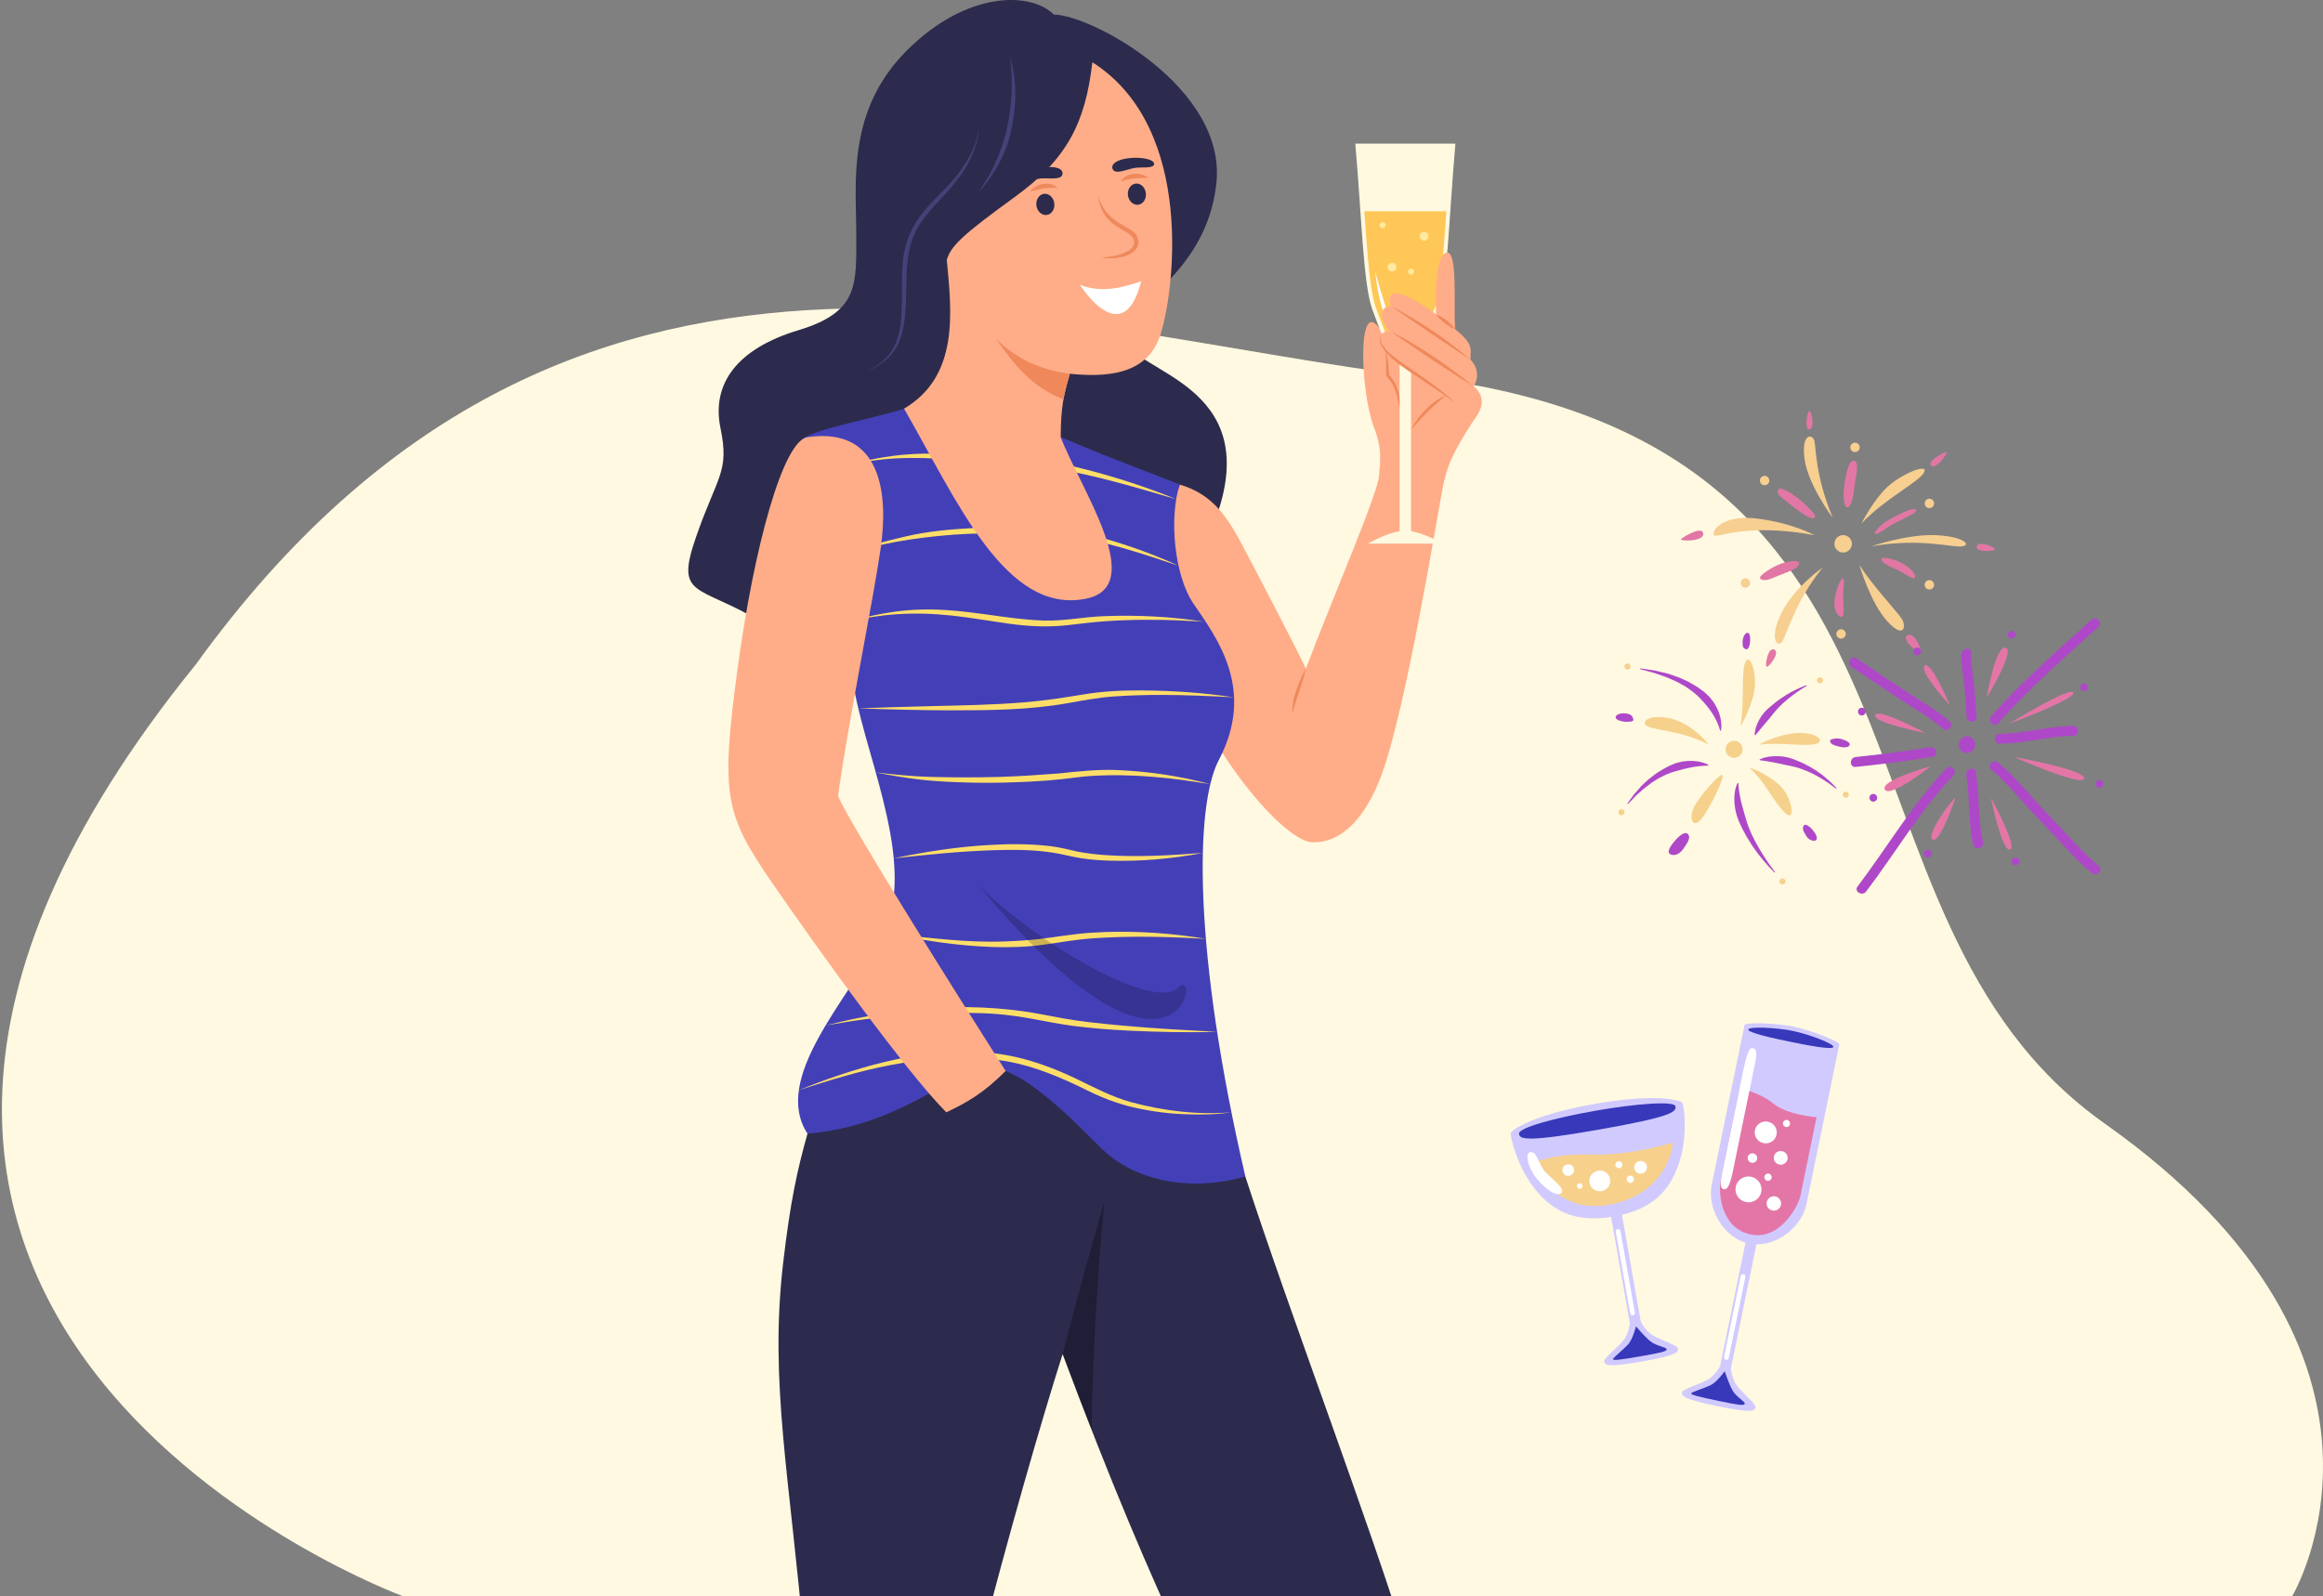 <svg width="486" height="334" viewBox="0 0 486 334" fill="none" xmlns="http://www.w3.org/2000/svg">
<rect x="0" y="0" width="486" height="334" fill="#808080" stroke="none"/>
<path d="M84.258 334H479.559C479.559 334 509.49 284.005 440.319 235.104C378.259 191.228 413.176 92.737 296.701 78.802C218.735 69.472 119 31 41 139C-71 277 84.258 334 84.258 334Z" fill="#FFF9E1"/>
<g clip-path="url(#clip0_4797_17)">
<path d="M168.93 237.236C166.855 244.659 165.343 251.278 163.823 264.475C160.949 289.408 165.226 308.777 168.353 345H204.872C210.787 322.013 217.859 297.281 222.319 283.354C232.34 310.185 240.422 329.03 247.874 345H294.606C286.608 318.877 269.812 274.745 260.533 246.186C226.692 202.142 195.52 216.209 168.921 237.236H168.93Z" fill="#2C2B4D"/>
<path opacity="0.3" d="M228.374 299.193C226.434 294.233 224.421 288.966 222.324 283.349C226.439 267.558 227.369 264.308 231.078 251.308C229.466 267.454 228.579 285.698 228.374 299.193Z" fill="black"/>
<path d="M220.476 3.049C228.138 3.049 256.711 18.284 254.474 38.423C252.238 58.562 234.153 63.995 235.538 71.024C236.918 78.058 264.272 80.114 254.583 107.851C219.362 119.29 178.182 127.601 159.35 130.155C145.944 122.163 141.156 125.234 145.625 112.352C150.093 99.47 152.649 98.831 150.731 89.562C148.818 80.293 154.243 72.945 167.012 69.108C179.78 65.272 179.143 59.516 179.143 48.969C179.143 38.423 177.068 23.24 189.675 10.612C202.286 -2.012 215.688 -1.75 220.476 3.049Z" fill="#2C2B4D"/>
<path d="M211.276 11.784C212.028 16.823 211.717 21.976 210.656 26.941C210.097 29.57 209.149 32.059 208.052 34.504C207.126 36.573 205.86 38.419 204.676 40.339C207.961 36.63 210.477 32.273 211.534 27.387C212.639 22.282 212.831 16.828 211.272 11.784H211.276Z" fill="#444378"/>
<path d="M204.68 26.915C204.514 30.025 202.78 33.109 201.037 35.593C198.796 38.786 195.738 41.245 193.261 44.241C190.71 47.329 189.247 50.798 188.88 54.792C188.517 58.75 188.88 62.735 188.535 66.694C188.325 69.117 187.832 71.58 186.429 73.618C185.171 75.447 183.38 76.645 181.484 77.739C184.568 76.273 187.133 74.309 188.316 70.989C189.644 67.263 189.526 63.16 189.605 59.262C189.684 55.295 189.924 51.314 191.912 47.78C193.86 44.32 196.896 41.77 199.39 38.738C200.984 36.8 202.444 34.696 203.4 32.365C204.095 30.672 204.754 28.774 204.684 26.915H204.68Z" fill="#444378"/>
<path d="M246.817 101.39C252.989 103.271 256.178 106.998 259.799 113.87C263.416 120.742 270.013 133.313 273.206 139.919C278.74 125.217 288.394 103.053 288.53 99.431C288.617 97.086 289.382 94.422 287.481 89.523C284.555 81.986 283.939 62.066 288.617 68.741C297.799 77.936 306.833 82.437 308.323 87.927C303.64 95.17 302.788 97.655 301.941 101.526C301.089 105.397 294.265 148.518 288.866 162.608C283.454 176.728 275.953 176.251 274.595 176.251C270.445 176.251 260.948 166.588 253.845 154.437C247.463 134.617 240.754 117.313 246.826 101.386L246.817 101.39Z" fill="#FFAD88"/>
<path d="M273.201 139.923C272.42 141.275 271.799 142.718 271.279 144.192C270.72 145.784 270.214 147.6 270.436 149.301C271.113 146.113 272.559 143.125 273.201 139.927V139.923Z" fill="#EF895C"/>
<path d="M292.824 75.972C290.002 72.709 288.836 69.472 287.128 64.822C285.197 59.564 284.922 45.785 283.541 30.051H304.492C303.111 45.785 302.836 59.564 300.905 64.822C299.202 69.472 298.031 72.709 295.209 75.972V111.154C298.262 111.657 301.836 113.765 301.836 113.765H286.193C286.193 113.765 289.77 111.652 292.82 111.154V75.972H292.824Z" fill="#FFF9E0"/>
<path d="M302.6 44.21C301.949 53.633 301.412 61.056 300.136 64.533L300.088 64.66C298.468 69.078 297.38 72.044 294.925 75.027H293.117C290.662 72.044 289.574 69.078 287.953 64.66L287.905 64.533C286.63 61.056 286.092 53.633 285.441 44.21H302.6Z" fill="#FFC757"/>
<path d="M292.732 63.676C292.732 64.03 293.02 64.319 293.374 64.319C293.728 64.319 294.016 64.03 294.016 63.676C294.016 63.321 293.728 63.033 293.374 63.033C293.02 63.033 292.732 63.321 292.732 63.676Z" fill="#FFEA9E"/>
<path d="M288.613 47.111C288.613 47.465 288.901 47.754 289.255 47.754C289.609 47.754 289.897 47.465 289.897 47.111C289.897 46.756 289.609 46.468 289.255 46.468C288.901 46.468 288.613 46.756 288.613 47.111Z" fill="#FFEA9E"/>
<path d="M294.584 66.62C294.584 66.974 294.873 67.263 295.226 67.263C295.58 67.263 295.869 66.974 295.869 66.62C295.869 66.265 295.58 65.972 295.226 65.972C294.873 65.972 294.584 66.261 294.584 66.62Z" fill="#FFEA9E"/>
<path d="M294.584 56.826C294.584 57.18 294.873 57.469 295.226 57.469C295.58 57.469 295.869 57.18 295.869 56.826C295.869 56.471 295.58 56.183 295.226 56.183C294.873 56.183 294.584 56.471 294.584 56.826Z" fill="#FFEA9E"/>
<path d="M290.308 55.898C290.308 56.41 290.723 56.826 291.234 56.826C291.745 56.826 292.16 56.41 292.16 55.898C292.16 55.387 291.745 54.975 291.234 54.975C290.723 54.975 290.308 55.391 290.308 55.898Z" fill="#FFEA9E"/>
<path d="M297.017 49.446C297.017 49.958 297.432 50.374 297.943 50.374C298.455 50.374 298.869 49.958 298.869 49.446C298.869 48.935 298.455 48.519 297.943 48.519C297.432 48.519 297.017 48.935 297.017 49.446Z" fill="#FFEA9E"/>
<path d="M287.691 56.826C289.53 63.4 290.552 66.309 292.156 70.67C289.989 66.895 288.613 64.699 287.691 56.826Z" fill="white"/>
<path d="M290.802 69.266C288.499 66.961 288.473 64.061 291.024 64.061C289.561 58.825 295.563 62.237 300.464 65.793C300.128 60.57 300.6 52.863 302.788 52.863C304.977 52.863 304.112 63.755 304.409 68.859C305.156 69.485 305.732 69.992 306.029 70.294C308.104 72.372 307.672 73.33 307.624 75.25C309.245 76.877 309.432 79.038 308.314 80.845C310.411 82.656 310.708 84.948 308.314 87.931C303.845 82.708 294.584 77.673 291.23 74.651C287.757 71.519 288.312 69.27 290.802 69.27V69.266Z" fill="#FFAD88"/>
<path d="M302.6 82.765C301.036 83.259 299.599 84.397 298.437 85.525C297.136 86.789 296.048 88.228 295.227 89.847C296.445 88.648 297.511 87.305 298.743 86.115C299.957 84.926 301.22 83.767 302.6 82.765Z" fill="#EF895C"/>
<path d="M289.897 73.26C289.932 74.362 289.976 75.469 289.985 76.575C289.989 77.087 289.985 77.599 289.985 78.111C289.989 78.666 290.02 78.684 290.386 79.099C291.942 80.871 292.44 83.15 292.732 85.42C293.064 82.778 292.357 80.267 290.522 78.329C290.544 78.404 290.579 78.478 290.614 78.548C290.557 76.785 290.4 74.961 289.897 73.26C290.024 73.688 289.923 74.152 289.897 73.26Z" fill="#EF895C"/>
<path d="M307.624 75.246C302.548 70.902 296.969 67.109 291.024 64.056C293.741 65.99 296.541 67.805 299.28 69.712C302.054 71.567 304.806 73.461 307.624 75.241V75.246Z" fill="#EF895C"/>
<path d="M308.314 80.84C302.893 76.44 297.039 72.411 290.797 69.266C296.55 73.238 302.334 77.223 308.314 80.84Z" fill="#EF895C"/>
<path d="M289.093 69.891C287.783 71.151 289.609 73.373 290.483 74.288C291.915 75.784 293.667 76.912 295.358 78.089C298.402 80.162 301.491 82.166 304.496 84.291C301.897 81.89 299.023 79.856 296.122 77.84C294.501 76.715 292.811 75.67 291.295 74.401C290.29 73.557 287.914 71.388 289.093 69.891Z" fill="#EF895C"/>
<path d="M304.409 68.859C303.509 67.534 301.958 66.357 300.464 65.793C301.342 67.109 302.928 68.317 304.409 68.859Z" fill="#EF895C"/>
<path d="M221.918 91.483C235.643 97.235 238.12 97.917 246.817 101.39C244.58 108.105 245.62 120.348 249.691 126.323C254.479 133.357 262.814 144.179 254.994 159.038C249.901 168.714 249.691 199.522 260.546 246.186C248.097 249.703 236.765 246.667 230.222 240.115C223.678 233.562 212.028 221.577 205.003 223.493C197.979 225.409 187.447 235.64 168.934 237.236C161.434 225.64 177.234 209.429 184.577 195.686C191.92 181.942 181.703 159.887 178.833 144.866C178.833 130.483 176.461 108.901 167.842 91.96C169.948 89.851 183.271 87.476 189.155 85.521C196.389 87.493 212.989 89.729 221.926 91.487L221.918 91.483Z" fill="#4340B7"/>
<path d="M178.824 96.986C181.698 96.487 184.555 96.063 187.473 95.918C191.427 95.721 195.371 95.866 199.316 96.189C203.413 96.526 207.493 97.073 211.595 97.349C214.548 97.55 217.44 97.519 220.375 97.996C229.086 99.413 237.613 101.99 246.074 104.465C239.937 101.955 233.541 99.877 227.124 98.228C223.459 97.283 219.716 96.439 215.924 96.255C212.796 96.102 209.686 95.949 206.563 95.665C201.544 95.183 196.468 94.755 191.418 94.995C187.124 95.201 182.969 95.874 178.82 96.994L178.824 96.986Z" fill="#FFDE68"/>
<path d="M246.572 118.393C240.67 115.677 234.419 113.507 228.129 111.915C226.229 111.434 224.294 111.027 222.35 110.751C220.323 110.463 218.296 110.432 216.256 110.401C212.124 110.349 207.978 110.27 203.85 110.484C199.045 110.734 194.179 111.158 189.483 112.256C187.285 112.768 185.097 113.28 182.952 113.975C181.576 114.421 180.204 114.876 178.828 115.331C181.698 114.64 184.542 113.914 187.443 113.389C191.392 112.676 195.336 112.195 199.342 111.897C203.387 111.595 207.454 111.574 211.512 111.613C215.509 111.652 219.515 111.521 223.477 112.116C231.357 113.297 239.041 115.865 246.576 118.389L246.572 118.393Z" fill="#FFDE68"/>
<path d="M252.286 130.16C245.144 129.009 237.883 128.651 230.658 128.952C226.578 129.123 222.511 129.985 218.427 129.858C214.321 129.727 210.293 129.132 206.231 128.563C201.142 127.855 196.005 127.299 190.863 127.636C186.748 127.903 182.808 128.677 178.824 129.718C181.72 129.202 184.599 128.729 187.539 128.537C191.378 128.283 195.214 128.397 199.04 128.804C203.116 129.232 207.148 129.967 211.206 130.527C215.273 131.087 219.292 131.28 223.376 130.82C226.072 130.518 228.745 130.16 231.449 129.985C234.114 129.81 236.778 129.709 239.447 129.7C242.003 129.687 244.567 129.727 247.122 129.849C247.533 129.867 252.286 130.072 252.286 130.16Z" fill="#FFDE68"/>
<path d="M258.174 145.933C251.779 144.949 245.235 144.52 238.775 144.477C234.699 144.45 230.619 144.656 226.596 145.33C222.52 146.012 218.458 146.624 214.338 146.965C207.79 147.512 201.203 147.609 194.637 147.77C189.609 147.897 184.586 148.042 179.558 148.23C186.036 148.461 192.514 148.636 198.992 148.645C207.139 148.654 215.382 148.566 223.429 147.136C226.626 146.567 229.824 145.959 233.07 145.736C236.416 145.509 239.766 145.408 243.121 145.417C248.145 145.426 253.159 145.649 258.179 145.929L258.174 145.933Z" fill="#FFDE68"/>
<path d="M253.208 164.108C246.935 162.385 240.317 161.436 233.825 161.147C229.68 160.963 225.604 161.422 221.489 161.855C217.326 162.166 213.168 162.463 208.992 162.582C204.182 162.717 199.39 162.7 194.58 162.573C190.776 162.472 186.997 162.065 183.219 161.65C186.128 162.214 189.024 162.708 191.968 163.071C195.843 163.548 199.766 163.693 203.662 163.78C207.733 163.872 211.809 163.749 215.88 163.54C217.964 163.43 220.056 163.281 222.127 163.05C224.171 162.818 226.233 162.503 228.286 162.376C236.599 161.851 245.008 162.713 253.208 164.108Z" fill="#FFDE68"/>
<path d="M251.648 178.482C244.921 178.989 238.137 179.405 231.397 178.95C229.387 178.814 227.395 178.582 225.412 178.202C223.499 177.764 221.585 177.275 219.633 177.051C215.566 176.583 211.473 176.566 207.388 176.802C200.521 177.152 193.689 178.219 186.967 179.619C193.934 178.845 200.901 178.132 207.913 177.909C212.001 177.778 216.195 177.791 220.249 178.421C222.228 178.727 224.154 179.26 226.128 179.58C228.099 179.899 230.09 180.035 232.082 180.1C238.574 180.302 245.27 179.715 251.648 178.482Z" fill="#FFDE68"/>
<path d="M252.286 196.464C245.489 195.323 238.434 194.815 231.545 195.025C229.475 195.121 227.413 195.191 225.355 195.45C223.398 195.694 221.441 195.944 219.493 196.233C216.431 196.692 213.355 196.884 210.263 197.007C202.465 197.317 194.707 196.25 186.967 195.502C193.772 196.911 200.635 197.921 207.589 198.166C211.215 198.284 214.937 198.179 218.532 197.663C221.909 197.177 225.285 196.578 228.688 196.346C236.556 195.804 244.419 196.005 252.286 196.464Z" fill="#FFDE68"/>
<path d="M254.632 215.912C247.878 215.558 241.107 215.217 234.372 214.574C230.34 214.189 226.312 213.808 222.324 213.086C219.55 212.583 216.78 211.993 213.989 211.608C206.379 210.562 198.713 210.484 191.077 211.302C187.473 211.691 183.918 212.238 180.349 212.876C177.789 213.336 175.251 214.001 172.713 214.578C175.491 214.149 178.265 213.616 181.052 213.283C184.887 212.824 188.705 212.404 192.558 212.12C196.555 211.827 200.552 211.914 204.553 211.993C208.236 212.063 212.049 212.47 215.671 213.143C218.567 213.681 221.472 214.272 224.39 214.661C228.308 215.182 232.279 215.483 236.228 215.672C242.352 215.956 248.499 216.105 254.627 215.912H254.632Z" fill="#FFDE68"/>
<path d="M257.633 232.762C250.665 233.339 243.423 232.477 236.695 230.653C232.751 229.582 229.191 227.705 225.539 225.929C221.904 224.162 218.178 222.675 214.273 221.625C201.504 218.191 187.923 220.881 175.644 224.954C172.713 225.929 169.838 227.049 166.96 228.164C173.298 226.152 179.645 224.131 186.193 222.898C190.142 222.154 194.087 221.59 198.097 221.354C201.718 221.139 205.335 221.389 208.926 221.835C214.535 222.526 219.939 224.621 225.023 226.992C226.836 227.836 228.605 228.777 230.449 229.547C232.24 230.299 234.083 230.924 235.953 231.436C239.801 232.416 243.733 232.998 247.699 233.155C250.988 233.287 254.361 233.26 257.624 232.762H257.633Z" fill="#FFDE68"/>
<path opacity="0.2" d="M204.68 185.205C216.492 197.033 241.365 211.805 246.498 206.669C251.626 201.534 246.817 235.71 204.68 185.205Z" fill="black"/>
<path d="M168.93 91.483C163.872 92.204 157.756 114.176 154.248 140.387C150.736 166.597 151.693 170.433 161.591 184.816C171.49 199.198 189.841 224.608 197.979 232.762C202.234 230.736 205.667 228.847 210.39 224.114C200.425 208.467 178.505 173.613 175.316 166.588C177.553 150.614 182.66 125.785 184.254 114.705C185.848 103.626 184.573 89.243 168.934 91.478L168.93 91.483Z" fill="#FFAD88"/>
<path d="M228.54 13.031C227.05 25.817 223.193 33.31 212.338 41.192C201.487 49.079 198.931 51.419 198.08 54.402C199.141 65.482 200.635 78.697 189.142 85.516C200.325 104.977 210.385 128.629 227.159 125.291C240.208 122.697 226.168 102.563 221.913 91.483C221.913 85.302 222.551 82.533 223.826 78.216C230.956 78.907 239.788 78.697 242.658 70.386C245.533 62.075 250.425 26.915 228.535 13.031H228.54Z" fill="#FFAD88"/>
<path d="M230.344 53.983C232.126 54.087 233.996 54.149 235.691 53.493C236.595 53.143 237.473 52.64 237.932 51.747C238.417 50.798 238.163 49.705 237.517 48.9C236.936 48.178 236.084 47.789 235.289 47.351C234.341 46.8 233.397 46.245 232.568 45.518C231.148 44.276 230.357 42.763 229.663 41.039C229.955 42.636 230.414 44.005 231.384 45.326C232.559 46.931 234.372 47.793 235.997 48.83C236.665 49.258 237.316 49.95 237.272 50.807C237.224 51.725 236.359 52.36 235.603 52.727C233.961 53.523 232.126 53.733 230.344 53.987V53.983Z" fill="#EF895C"/>
<path d="M216.829 43.016C216.986 44.237 217.956 45.116 218.991 44.98C220.026 44.845 220.734 43.747 220.572 42.526C220.411 41.306 219.445 40.427 218.41 40.562C217.379 40.698 216.671 41.796 216.829 43.016Z" fill="#2C2B4D"/>
<path d="M221.24 39.311C219.707 37.745 216.737 38.419 215.544 40.059C216.496 39.898 217.409 39.574 218.37 39.447C219.323 39.316 220.279 39.285 221.24 39.311Z" fill="#EF895C"/>
<path d="M222.263 36.534C222.59 35.291 220.817 34.64 218.148 35.099C215.339 35.576 213.26 36.8 213.644 37.636C214.024 38.467 216.252 37.54 217.65 37.356C219.048 37.172 221.935 37.785 222.263 36.538V36.534Z" fill="#2C2B4D"/>
<path d="M239.727 40.396C239.88 41.617 239.164 42.71 238.128 42.841C237.093 42.968 236.132 42.085 235.979 40.864C235.826 39.644 236.543 38.55 237.578 38.419C238.613 38.292 239.574 39.176 239.727 40.396Z" fill="#2C2B4D"/>
<path d="M234.529 37.925C235.45 37.658 236.385 37.444 237.338 37.33C238.299 37.212 239.264 37.295 240.225 37.212C238.661 35.921 235.621 36.018 234.524 37.92L234.529 37.925Z" fill="#EF895C"/>
<path d="M232.838 35.493C232.205 34.373 233.76 33.297 236.46 33.065C239.295 32.82 241.619 33.48 241.457 34.382C241.295 35.283 238.906 34.946 237.508 35.121C236.11 35.296 233.467 36.612 232.838 35.488V35.493Z" fill="#2C2B4D"/>
<path d="M238.744 58.851C235.092 60.128 230.409 61.41 225.941 59.599C229.025 64.288 235.695 70.998 238.744 58.851Z" fill="white"/>
<path d="M223.831 78.216C223.25 80.175 222.804 81.816 222.49 83.605C215.61 80.818 212.32 76.436 208.297 70.815C212.871 75.394 218.191 77.472 223.831 78.22V78.216Z" fill="#EF895C"/>
</g>
<g clip-path="url(#clip1_4797_17)">
<path d="M387.439 113.801C387.439 114.807 386.619 115.624 385.61 115.624C384.6 115.624 383.78 114.807 383.78 113.801C383.78 112.796 384.6 111.979 385.61 111.979C386.619 111.979 387.439 112.796 387.439 113.801Z" fill="#F7CF91"/>
<path d="M389.434 109.559C389.434 109.559 391.87 104.712 394.819 101.939C397.776 99.166 403.516 96.833 402.554 98.82C401.6 100.808 394.606 104.107 389.426 109.559H389.434Z" fill="#F7CF91"/>
<path d="M381.352 118.742C381.352 118.742 375.438 122.812 372.749 128.185C370.053 133.55 371.795 135.546 372.749 134.422C373.703 133.299 375.446 125.93 381.352 118.742Z" fill="#F7CF91"/>
<path d="M389 118.224C389 118.224 391.35 126.276 394.914 130.086C398.478 133.896 398.825 130.95 397.871 129.481C396.917 128.012 391.697 122.466 389 118.224Z" fill="#F7CF91"/>
<path d="M391.523 114.32C391.523 114.32 398.825 111.806 404.652 111.979C410.479 112.151 412.56 113.974 410.565 114.32C408.563 114.665 401.868 112.497 391.531 114.32H391.523Z" fill="#F7CF91"/>
<path d="M379.609 111.986C379.609 111.986 375.091 109.473 367.703 108.522C360.314 107.572 357.965 111.193 358.572 111.979C359.179 112.764 365.006 109.3 379.609 111.986Z" fill="#F7CF91"/>
<path d="M383.433 108.365C383.433 108.365 378.221 101.421 377.519 95.969C376.826 90.509 379.262 90.768 379.609 92.332C379.956 93.895 379.782 99.551 383.433 108.365Z" fill="#F7CF91"/>
<path d="M392.304 111.68C391.925 111.405 393.431 109.732 395.387 108.648C397.342 107.564 400.213 106.095 400.82 106.652C401.427 107.218 398.036 108.601 396.254 109.551C394.472 110.502 392.777 112.018 392.296 111.672L392.304 111.68Z" fill="#E277A5"/>
<path d="M393.66 116.881C393.936 116.448 396.735 117.006 398.557 118.224C400.386 119.434 400.946 120.565 400.559 120.95C400.165 121.343 398.352 119.866 396.57 119.088C394.788 118.31 393.282 117.485 393.66 116.881Z" fill="#E277A5"/>
<path d="M385.61 121.02C385.176 120.816 383.914 123.589 383.78 126.009C383.646 128.428 385.341 129.732 385.61 128.735C385.878 127.737 385.562 126.441 385.61 124.579C385.657 122.717 385.956 121.178 385.61 121.013V121.02Z" fill="#E277A5"/>
<path d="M376.329 117.745C376.116 117.234 375.004 117.352 373.27 117.745C371.535 118.137 367.837 120.431 368.231 121.013C368.625 121.594 369.698 121.507 371.314 120.777C372.931 120.038 376.834 118.954 376.337 117.745H376.329Z" fill="#E277A5"/>
<path d="M379.609 108.365C380.114 108.004 379.183 107.006 377.401 105.317C375.611 103.628 372.907 101.986 372.284 102.285C371.661 102.591 371.834 103.455 372.828 104.194C373.822 104.932 378.568 109.119 379.609 108.365Z" fill="#E277A5"/>
<path d="M386.477 106.181C385.909 106.26 385.546 104.421 385.775 102.245C386.004 100.069 386.65 96.479 387.699 96.393C388.748 96.307 388.614 98.294 388.267 99.857C387.92 101.421 387.786 106.008 386.485 106.181H386.477Z" fill="#E277A5"/>
<path d="M351.633 112.882C351.562 112.725 356.049 109.858 356.333 111.594C356.616 113.33 351.815 113.275 351.633 112.882Z" fill="#E277A5"/>
<path d="M378.529 86C378.166 85.859 377.401 89.896 378.529 89.857C379.656 89.81 379.183 86.259 378.529 86Z" fill="#E277A5"/>
<path d="M403.95 97.351C403.185 96.464 407.033 94.406 407.254 94.626C407.475 94.845 404.951 98.522 403.95 97.351Z" fill="#E277A5"/>
<path d="M413.554 114.359C413.814 113.023 417.425 114.492 417.378 114.924C417.331 115.357 413.294 115.694 413.554 114.359Z" fill="#E277A5"/>
<path d="M398.912 133.055C397.926 133.951 401.285 136.81 401.75 136.402C402.215 135.993 400.299 131.783 398.912 133.055Z" fill="#E277A5"/>
<path d="M371.306 136.001C369.934 135.051 369.185 139.293 369.587 139.52C369.989 139.748 372.387 136.747 371.306 136.001Z" fill="#E277A5"/>
<path d="M386.161 132.655C386.161 133.197 385.72 133.637 385.176 133.637C384.632 133.637 384.19 133.197 384.19 132.655C384.19 132.113 384.632 131.673 385.176 131.673C385.72 131.673 386.161 132.113 386.161 132.655Z" fill="#F7CF91"/>
<path d="M366.141 121.995C366.141 122.537 365.7 122.976 365.156 122.976C364.612 122.976 364.17 122.537 364.17 121.995C364.17 121.452 364.612 121.013 365.156 121.013C365.7 121.013 366.141 121.452 366.141 121.995Z" fill="#F7CF91"/>
<path d="M404.636 122.379C404.636 122.921 404.194 123.361 403.65 123.361C403.106 123.361 402.665 122.921 402.665 122.379C402.665 121.837 403.106 121.397 403.65 121.397C404.194 121.397 404.636 121.837 404.636 122.379Z" fill="#F7CF91"/>
<path d="M389.079 93.62C389.079 94.162 388.637 94.602 388.093 94.602C387.549 94.602 387.108 94.162 387.108 93.62C387.108 93.078 387.549 92.638 388.093 92.638C388.637 92.638 389.079 93.078 389.079 93.62Z" fill="#F7CF91"/>
<path d="M404.636 105.348C404.636 105.89 404.194 106.33 403.65 106.33C403.106 106.33 402.665 105.89 402.665 105.348C402.665 104.806 403.106 104.366 403.65 104.366C404.194 104.366 404.636 104.806 404.636 105.348Z" fill="#F7CF91"/>
<path d="M370.163 100.564C370.163 101.106 369.721 101.546 369.177 101.546C368.633 101.546 368.192 101.106 368.192 100.564C368.192 100.022 368.633 99.582 369.177 99.582C369.721 99.582 370.163 100.022 370.163 100.564Z" fill="#F7CF91"/>
<path d="M362.79 158.578C363.774 158.578 364.572 157.783 364.572 156.803C364.572 155.822 363.774 155.028 362.79 155.028C361.806 155.028 361.008 155.822 361.008 156.803C361.008 157.783 361.806 158.578 362.79 158.578Z" fill="#F6D18C"/>
<path d="M357.358 155.805C357.823 156.057 354.141 151.39 349.449 150.346C344.757 149.301 342.928 151.296 344.844 152.074C346.752 152.852 352.382 153.087 357.358 155.797V155.805Z" fill="#F6D18C"/>
<path d="M360.401 162.215C360.007 161.524 355.363 166.803 354.314 169.058C353.265 171.312 354.227 173.732 356.135 171.139C358.051 168.539 360.74 162.828 360.393 162.223L360.401 162.215Z" fill="#F6D18C"/>
<path d="M366.142 160.833C365.574 160.361 369.477 161.697 372.284 164.297C375.091 166.897 375.785 172.436 373.356 170.016C370.928 167.597 368.956 163.174 366.142 160.833Z" fill="#F6D18C"/>
<path d="M368.192 155.813C367.592 155.884 372.655 153.291 376.739 153.378C380.823 153.464 382.124 155.562 379.089 155.813C376.045 156.064 371.905 155.357 368.192 155.813Z" fill="#F6D18C"/>
<path d="M364.17 151.767C364.076 152.364 367.001 147.007 367.167 143.37C367.332 139.733 365.913 136.614 365.101 138.696C364.288 140.777 364.935 146.96 364.17 151.775V151.767Z" fill="#F6D18C"/>
<path d="M367.104 153.794C367.104 153.794 367.088 153.535 367.159 153.095C367.222 152.655 367.395 152.042 367.687 151.351C367.995 150.668 368.42 149.89 369.027 149.175C369.319 148.814 369.69 148.492 370.045 148.154C370.423 147.84 370.786 147.51 371.172 147.203C371.566 146.905 371.945 146.591 372.347 146.316C372.749 146.049 373.136 145.766 373.522 145.53C373.916 145.294 374.295 145.074 374.657 144.855C375.028 144.666 375.383 144.493 375.706 144.328C376.353 143.99 376.92 143.778 377.307 143.613C377.701 143.456 377.922 143.362 377.922 143.362L377.993 143.503C377.993 143.503 377.788 143.637 377.441 143.857C377.094 144.093 376.566 144.375 375.998 144.807C375.706 145.012 375.399 145.239 375.067 145.475C374.752 145.726 374.413 145.986 374.066 146.261C373.719 146.536 373.388 146.85 373.041 147.148C372.694 147.455 372.379 147.8 372.04 148.122C371.724 148.46 371.417 148.814 371.125 149.167C370.857 149.536 370.565 149.874 370.305 150.212C370.029 150.542 369.761 150.856 369.501 151.155C369.232 151.445 369.012 151.744 368.775 152.003C367.892 153.072 367.261 153.841 367.261 153.841L367.111 153.794H367.104Z" fill="#AE48C9"/>
<path d="M368.128 158.932C368.128 158.932 368.389 158.79 368.87 158.625C369.351 158.468 370.06 158.311 370.928 158.256C371.787 158.209 372.82 158.225 373.877 158.468C374.941 158.696 375.998 159.175 377.039 159.623C377.551 159.882 378.056 160.126 378.552 160.393C379.026 160.684 379.499 160.966 379.948 161.241C380.374 161.548 380.792 161.846 381.186 162.121C381.572 162.412 381.904 162.726 382.227 162.993C382.881 163.519 383.354 164.038 383.701 164.376C384.04 164.721 384.237 164.918 384.237 164.918L384.127 165.036C384.127 165.036 383.906 164.871 383.512 164.588C383.315 164.446 383.086 164.274 382.818 164.069C382.558 163.857 382.235 163.661 381.888 163.441C381.541 163.229 381.178 162.97 380.768 162.742C380.358 162.514 379.932 162.278 379.483 162.027C379.026 161.815 378.552 161.587 378.064 161.367C377.575 161.163 377.062 160.982 376.565 160.794C376.045 160.652 375.54 160.471 375.028 160.369C374.515 160.267 374.011 160.149 373.522 160.063C373.041 159.953 372.568 159.851 372.126 159.757C371.677 159.662 371.251 159.584 370.857 159.505C369.28 159.222 368.152 159.081 368.152 159.081L368.121 158.924L368.128 158.932Z" fill="#AE48C9"/>
<path d="M363.689 163.881C363.689 163.881 363.705 165.201 364.107 167.039C364.281 167.958 364.596 169.011 364.911 170.142C365.093 170.7 365.219 171.297 365.424 171.886C365.605 172.483 365.818 173.08 366.078 173.669L366.449 174.549C366.591 174.832 366.733 175.122 366.875 175.397C367.151 175.963 367.435 176.521 367.75 177.039C368.057 177.558 368.333 178.076 368.633 178.54C368.933 179.011 369.217 179.451 369.485 179.859C370.005 180.684 370.525 181.313 370.841 181.784C371.172 182.247 371.361 182.514 371.361 182.514L371.243 182.617C371.243 182.617 371.022 182.381 370.628 181.957C370.242 181.533 369.658 180.951 369.035 180.189C368.72 179.804 368.381 179.396 368.026 178.956C367.663 178.524 367.34 178.013 366.977 177.518C366.607 177.023 366.268 176.473 365.929 175.916C365.755 175.641 365.582 175.358 365.408 175.075L364.935 174.195C364.604 173.614 364.32 173.009 364.044 172.404C363.737 171.815 363.539 171.187 363.334 170.59C363.169 169.977 363.019 169.38 362.956 168.799C362.924 168.508 362.893 168.225 362.861 167.95C362.846 167.675 362.853 167.408 362.846 167.149C362.83 166.638 362.901 166.167 362.948 165.758C363.011 165.35 363.09 164.989 363.185 164.706C363.358 164.132 363.539 163.834 363.539 163.834L363.689 163.873V163.881Z" fill="#AE48C9"/>
<path d="M357.373 160.212C357.373 160.212 357.058 160.212 356.522 160.244C356.254 160.275 355.93 160.275 355.568 160.33C355.205 160.354 354.795 160.432 354.361 160.487C354.14 160.519 353.92 160.574 353.683 160.621C353.447 160.652 353.21 160.699 352.966 160.77C352.721 160.833 352.469 160.888 352.217 160.943C351.964 161.021 351.704 161.084 351.436 161.155C350.9 161.265 350.371 161.477 349.804 161.611C349.26 161.823 348.7 162.011 348.164 162.278C347.643 162.569 347.076 162.789 346.595 163.127C346.106 163.457 345.577 163.724 345.144 164.093C344.694 164.439 344.253 164.776 343.843 165.091C343.448 165.436 343.078 165.766 342.739 166.073C342.565 166.23 342.4 166.371 342.25 166.513C342.108 166.662 341.966 166.811 341.84 166.945C341.58 167.212 341.351 167.447 341.17 167.644C340.791 168.029 340.578 168.249 340.578 168.249L340.452 168.154C340.452 168.154 340.634 167.903 340.949 167.463C341.114 167.243 341.304 166.976 341.532 166.67C341.643 166.52 341.769 166.355 341.895 166.183C342.037 166.025 342.187 165.853 342.337 165.68C342.644 165.326 342.983 164.949 343.338 164.541C343.717 164.156 344.142 163.779 344.576 163.378C344.994 162.962 345.514 162.624 345.995 162.231C346.476 161.823 347.044 161.532 347.572 161.171C348.108 160.825 348.7 160.566 349.26 160.252C349.851 160.016 350.419 159.725 351.01 159.584C351.31 159.513 351.594 159.435 351.885 159.372C352.177 159.325 352.461 159.293 352.745 159.27C353.297 159.191 353.841 159.23 354.322 159.238C355.3 159.309 356.096 159.505 356.624 159.694C357.16 159.89 357.436 160.071 357.436 160.071L357.389 160.22L357.373 160.212Z" fill="#AE48C9"/>
<path d="M359.889 152.938C359.889 152.938 359.802 152.584 359.597 152.003C359.479 151.712 359.361 151.367 359.171 150.99C359.014 150.605 358.761 150.196 358.525 149.749C358.249 149.316 357.973 148.845 357.61 148.39C357.287 147.91 356.853 147.478 356.467 146.975C356.246 146.748 356.017 146.52 355.804 146.276C355.592 146.033 355.363 145.789 355.103 145.569C354.85 145.342 354.598 145.114 354.338 144.894C354.085 144.666 353.778 144.485 353.502 144.281L352.65 143.684C352.343 143.519 352.043 143.346 351.744 143.181C351.444 143.016 351.144 142.851 350.845 142.678C350.537 142.545 350.23 142.404 349.922 142.27C349.307 142.019 348.739 141.72 348.156 141.539C347.58 141.335 347.036 141.147 346.532 140.974C346.035 140.777 345.554 140.683 345.128 140.565C344.71 140.455 344.34 140.353 344.04 140.275C343.433 140.11 343.086 140.015 343.086 140.015L343.11 139.858C343.11 139.858 343.464 139.905 344.087 140C344.403 140.047 344.781 140.102 345.215 140.165C345.649 140.235 346.145 140.282 346.674 140.424C347.202 140.55 347.777 140.683 348.385 140.825C349 140.935 349.607 141.209 350.261 141.414C350.585 141.524 350.916 141.642 351.247 141.759C351.57 141.909 351.893 142.05 352.225 142.199C352.556 142.349 352.887 142.498 353.226 142.655L354.188 143.213C354.503 143.401 354.842 143.566 355.142 143.786C355.45 144.006 355.749 144.218 356.049 144.438C356.356 144.642 356.64 144.878 356.9 145.129C357.168 145.373 357.429 145.624 357.681 145.876C358.115 146.441 358.58 146.952 358.872 147.549C359.021 147.84 359.203 148.099 359.321 148.39C359.439 148.672 359.55 148.947 359.652 149.214C359.826 149.756 359.976 150.259 360.031 150.715C360.11 151.17 360.125 151.571 360.133 151.893C360.125 152.553 360.031 152.914 360.031 152.914H359.873L359.889 152.938Z" fill="#AE48C9"/>
<path d="M353.1 174.51C352.54 173.975 351.444 174.682 350.23 176.159C349.015 177.628 348.842 178.414 349.449 178.759C350.056 179.105 351.215 178.964 352.083 177.746C352.95 176.536 353.88 175.264 353.1 174.51Z" fill="#AE48C9"/>
<path d="M377.354 172.781C376.944 173.418 377.409 174.164 377.961 175.036C378.513 175.9 379.617 176.136 379.964 175.782C380.311 175.429 380.019 174.572 379.152 173.59C378.284 172.608 377.606 172.396 377.354 172.781Z" fill="#AE48C9"/>
<path d="M382.858 155.028C382.944 155.57 383.26 155.868 384.655 156.214C386.051 156.559 386.8 156.347 386.974 155.876C387.147 155.405 386.161 154.894 385.176 154.627C384.19 154.368 382.802 154.666 382.858 155.028Z" fill="#AE48C9"/>
<path d="M365.353 135.868C364.675 135.718 364.541 135.31 364.572 134.273C364.604 133.236 365.179 132.309 365.668 132.427C366.157 132.545 366.22 133.637 366.134 134.391C366.047 135.145 365.771 135.962 365.353 135.868Z" fill="#AE48C9"/>
<path d="M341.714 150.668C341.651 149.859 341.193 149.395 340.09 149.285C338.986 149.167 338.063 149.568 338 150.063C337.945 150.558 339.049 150.966 339.853 151.021C340.665 151.076 341.738 151.045 341.706 150.675L341.714 150.668Z" fill="#AE48C9"/>
<path d="M341.13 139.466C341.13 139.819 340.847 140.102 340.492 140.102C340.137 140.102 339.853 139.819 339.853 139.466C339.853 139.112 340.137 138.829 340.492 138.829C340.847 138.829 341.13 139.112 341.13 139.466Z" fill="#F6D18C"/>
<path d="M381.399 142.364C381.399 142.718 381.115 143.001 380.76 143.001C380.405 143.001 380.122 142.718 380.122 142.364C380.122 142.011 380.405 141.728 380.76 141.728C381.115 141.728 381.399 142.011 381.399 142.364Z" fill="#F6D18C"/>
<path d="M386.8 166.308C386.8 166.662 386.516 166.945 386.161 166.945C385.807 166.945 385.523 166.662 385.523 166.308C385.523 165.955 385.807 165.672 386.161 165.672C386.516 165.672 386.8 165.955 386.8 166.308Z" fill="#F6D18C"/>
<path d="M373.545 184.447C373.545 184.8 373.262 185.083 372.907 185.083C372.552 185.083 372.268 184.8 372.268 184.447C372.268 184.093 372.552 183.811 372.907 183.811C373.262 183.811 373.545 184.093 373.545 184.447Z" fill="#F6D18C"/>
<path d="M339.853 169.977C339.853 170.33 339.569 170.613 339.214 170.613C338.86 170.613 338.576 170.33 338.576 169.977C338.576 169.623 338.86 169.341 339.214 169.341C339.569 169.341 339.853 169.623 339.853 169.977Z" fill="#F6D18C"/>
<path d="M411.512 157.541C412.47 157.541 413.246 156.768 413.246 155.813C413.246 154.859 412.47 154.085 411.512 154.085C410.554 154.085 409.777 154.859 409.777 155.813C409.777 156.768 410.554 157.541 411.512 157.541Z" fill="#AE48C9"/>
<path d="M418.072 151.343C424.396 144.116 431.926 137.643 439.022 131.162C440.016 130.259 438.533 128.79 437.548 129.693C430.451 136.166 422.929 142.639 416.597 149.874C415.714 150.88 417.189 152.357 418.072 151.343Z" fill="#AE48C9"/>
<path d="M407.214 160.786C400.094 168.264 394.835 177.314 388.622 185.507C387.809 186.576 389.623 187.613 390.427 186.552C396.538 178.5 401.703 169.6 408.697 162.255C409.619 161.281 408.145 159.812 407.222 160.786H407.214Z" fill="#AE48C9"/>
<path d="M416.597 161.045C420.311 164.171 423.394 168.256 426.808 171.721C430.412 175.381 433.668 179.411 437.635 182.695C438.66 183.544 440.142 182.082 439.109 181.226C435.466 178.21 432.454 174.549 429.174 171.163C425.515 167.384 422.077 162.954 418.072 159.576C417.055 158.72 415.564 160.181 416.597 161.045Z" fill="#AE48C9"/>
<path d="M387.344 139.56C390.727 141.83 394.102 144.092 397.5 146.339C400.512 148.327 403.737 150.055 406.434 152.474C407.427 153.37 408.91 151.901 407.908 151.005C405.409 148.759 402.507 147.125 399.7 145.302C395.899 142.836 392.154 140.29 388.401 137.769C387.281 137.015 386.24 138.821 387.344 139.568V139.56Z" fill="#AE48C9"/>
<path d="M410.384 136.755C410.171 138.68 410.597 140.565 410.842 142.474C411.157 144.957 411.307 147.502 411.425 150.008C411.488 151.343 413.578 151.351 413.515 150.008C413.404 147.753 413.183 145.507 412.994 143.252C412.813 141.084 412.229 138.939 412.474 136.755C412.624 135.428 410.534 135.436 410.384 136.755Z" fill="#AE48C9"/>
<path d="M418.379 155.632C423.568 155.593 428.583 154.03 433.763 153.983C435.111 153.975 435.111 151.893 433.763 151.901C428.575 151.94 423.56 153.504 418.379 153.551C417.031 153.559 417.031 155.64 418.379 155.632Z" fill="#AE48C9"/>
<path d="M411.378 162.145C412.15 167.007 411.756 171.957 412.852 176.78C413.152 178.084 415.162 177.534 414.863 176.23C413.767 171.422 414.153 166.45 413.388 161.595C413.183 160.275 411.173 160.841 411.378 162.145Z" fill="#AE48C9"/>
<path d="M388.22 160.487C393.605 159.937 398.975 159.254 404.321 158.374C405.645 158.154 405.078 156.151 403.769 156.371C398.612 157.227 393.424 157.879 388.227 158.413C386.903 158.547 386.887 160.629 388.227 160.487H388.22Z" fill="#AE48C9"/>
<path d="M409.107 166.945C408.878 166.717 402.791 174.572 404.297 175.672C405.803 176.772 409.107 166.945 409.107 166.945Z" fill="#E476A7"/>
<path d="M416.527 166.937C416.527 166.937 418.79 178.209 420.524 177.801C422.267 177.4 416.527 166.937 416.527 166.937Z" fill="#E476A7"/>
<path d="M421.392 158.406C421.392 158.406 436.515 161.116 435.995 162.907C435.474 164.698 421.392 158.406 421.392 158.406Z" fill="#E476A7"/>
<path d="M420.406 151.422C420.406 151.422 432.927 143.668 433.763 144.917C434.607 146.166 420.406 151.422 420.406 151.422Z" fill="#E476A7"/>
<path d="M415.659 145.931C415.659 145.931 417.512 134.901 419.602 135.538C421.691 136.174 415.659 145.931 415.659 145.931Z" fill="#E476A7"/>
<path d="M407.948 147.612C407.948 147.612 401.34 140.455 402.673 139.301C404.005 138.146 407.948 147.612 407.948 147.612Z" fill="#E476A7"/>
<path d="M402.791 153.378C402.791 153.378 392.998 148.067 392.304 149.631C391.61 151.194 402.791 153.378 402.791 153.378Z" fill="#E476A7"/>
<path d="M404.06 160.307C404.013 160.307 393.234 163.307 394.33 165.216C395.434 167.117 404.005 160.307 404.005 160.307" fill="#E476A7"/>
<path d="M440 164.038C440 164.486 439.637 164.847 439.188 164.847C438.738 164.847 438.376 164.486 438.376 164.038C438.376 163.59 438.738 163.229 439.188 163.229C439.637 163.229 440 163.59 440 164.038Z" fill="#AE48C9"/>
<path d="M404.124 178.626C404.124 179.074 403.761 179.435 403.311 179.435C402.862 179.435 402.499 179.074 402.499 178.626C402.499 178.178 402.862 177.817 403.311 177.817C403.761 177.817 404.124 178.178 404.124 178.626Z" fill="#AE48C9"/>
<path d="M422.48 180.236C422.48 180.684 422.117 181.045 421.668 181.045C421.218 181.045 420.855 180.684 420.855 180.236C420.855 179.788 421.218 179.427 421.668 179.427C422.117 179.427 422.48 179.788 422.48 180.236Z" fill="#AE48C9"/>
<path d="M436.823 143.81C436.823 144.257 436.46 144.619 436.01 144.619C435.561 144.619 435.198 144.257 435.198 143.81C435.198 143.362 435.561 143 436.01 143C436.46 143 436.823 143.362 436.823 143.81Z" fill="#AE48C9"/>
<path d="M421.668 132.82C421.668 133.267 421.305 133.629 420.855 133.629C420.406 133.629 420.043 133.267 420.043 132.82C420.043 132.372 420.406 132.01 420.855 132.01C421.305 132.01 421.668 132.372 421.668 132.82Z" fill="#AE48C9"/>
<path d="M390.333 148.908C390.333 149.356 389.97 149.717 389.52 149.717C389.071 149.717 388.708 149.356 388.708 148.908C388.708 148.46 389.071 148.099 389.52 148.099C389.97 148.099 390.333 148.46 390.333 148.908Z" fill="#AE48C9"/>
<path d="M401.9 136.323C401.9 136.771 401.537 137.132 401.088 137.132C400.638 137.132 400.276 136.771 400.276 136.323C400.276 135.876 400.638 135.514 401.088 135.514C401.537 135.514 401.9 135.876 401.9 136.323Z" fill="#AE48C9"/>
<path d="M392.73 166.945C392.73 167.392 392.367 167.754 391.918 167.754C391.468 167.754 391.105 167.392 391.105 166.945C391.105 166.497 391.468 166.135 391.918 166.135C392.367 166.135 392.73 166.497 392.73 166.945Z" fill="#AE48C9"/>
</g>
<path d="M351.959 230.783C351.56 230.174 346.225 228.781 333.513 231.023C320.801 233.264 316.263 236.398 316.097 237.106C315.931 237.815 317.291 243.452 320.314 247.721C324.354 253.417 329.408 256.016 337.663 254.56C345.919 253.105 349.777 248.927 351.627 242.199C353.008 237.154 352.364 231.391 351.959 230.783Z" fill="#D1CAFF"/>
<path d="M317.79 237.292C317.989 238.42 319.466 239.034 334.459 236.39C349.452 233.747 350.739 232.74 350.523 231.52C350.308 230.301 342.018 230.982 333.762 232.438C325.507 233.894 317.558 235.975 317.79 237.292Z" fill="#3739BA"/>
<path d="M320.66 243.383C320.66 243.383 324.929 241.339 332.933 241.609C340.937 241.879 349.973 239.122 349.973 239.122C349.973 239.122 349.849 243.454 345.968 247.467C342.546 251.003 336.44 252.967 331.476 252.222C326.519 251.475 322.653 247.692 320.655 243.39L320.66 243.383Z" fill="#F7D18C"/>
<path d="M329.293 244.645C329.409 245.303 328.965 245.933 328.301 246.05C327.637 246.167 327.004 245.727 326.887 245.069C326.771 244.41 327.216 243.78 327.88 243.663C328.544 243.546 329.177 243.986 329.293 244.645Z" fill="white"/>
<path d="M336.841 246.743C337.049 247.924 336.257 249.045 335.067 249.255C333.878 249.465 332.75 248.682 332.542 247.501C332.334 246.321 333.125 245.199 334.315 244.99C335.505 244.78 336.632 245.563 336.841 246.743Z" fill="white"/>
<path d="M331.072 248.083C331.127 248.396 330.916 248.696 330.6 248.752C330.285 248.807 329.983 248.598 329.928 248.285C329.873 247.972 330.084 247.672 330.4 247.617C330.715 247.561 331.017 247.77 331.072 248.083Z" fill="white"/>
<path d="M338.816 244.458C339.219 244.387 339.489 244.005 339.418 243.606C339.348 243.206 338.964 242.939 338.561 243.01C338.158 243.081 337.889 243.463 337.959 243.863C338.03 244.263 338.413 244.529 338.816 244.458Z" fill="white"/>
<path d="M344.552 244.045C344.678 244.763 344.197 245.453 343.467 245.582C342.738 245.71 342.05 245.233 341.923 244.509C341.795 243.785 342.278 243.102 343.007 242.973C343.737 242.844 344.424 243.322 344.552 244.045Z" fill="white"/>
<path d="M341.214 247.526C341.632 247.452 341.911 247.056 341.838 246.642C341.765 246.228 341.367 245.952 340.95 246.026C340.532 246.099 340.253 246.495 340.326 246.909C340.399 247.323 340.797 247.599 341.214 247.526Z" fill="white"/>
<path d="M319.988 241.148C319.169 241.46 319.514 244.183 321.556 246.695C323.592 249.207 326.009 250.503 326.698 249.608C327.388 248.713 325.143 247.091 323.484 245.447C321.825 243.803 321.576 240.545 319.988 241.148Z" fill="white"/>
<path d="M343.569 284.903C335.918 286.252 335.73 285.572 335.609 284.881C335.487 284.19 339.057 281.489 339.918 280.107C340.785 278.723 340.992 276.938 340.992 276.938L336.875 253.59L339.149 253.189L343.266 276.537C343.266 276.537 344.072 278.143 345.36 279.147C346.648 280.15 350.92 281.468 351.042 282.16C351.164 282.851 351.227 283.553 343.569 284.903Z" fill="#D1CAFF"/>
<path d="M342.27 277.533C342.27 277.533 341.614 280.271 340.582 281.375C339.55 282.478 337.408 284.167 337.457 284.447C337.506 284.728 339.167 284.536 343.374 283.794C347.58 283.052 348.755 282.798 348.673 282.329C348.59 281.859 346.506 281.688 345.246 280.653C343.985 279.611 342.264 277.541 342.264 277.541L342.27 277.533Z" fill="#3739BA"/>
<path d="M338.537 257.708L341.542 274.75" stroke="white" stroke-miterlimit="10" stroke-linecap="round"/>
<path d="M359.326 294.259C351.716 292.695 351.792 291.994 351.934 291.306C352.075 290.619 356.389 289.423 357.698 288.455C359.014 287.488 359.864 285.905 359.864 285.905L365.317 259.373L367.579 259.838L362.126 286.37C362.126 286.37 362.283 288.16 363.111 289.567C363.94 290.975 367.426 293.773 367.284 294.461C367.143 295.149 366.936 295.823 359.326 294.259Z" fill="#D1CAFF"/>
<path d="M360.833 286.929C360.833 286.929 359.215 289.233 357.849 289.878C356.489 290.525 353.869 291.305 353.812 291.584C353.754 291.863 355.369 292.296 359.553 293.156C363.737 294.016 364.923 294.212 365.019 293.745C365.115 293.278 363.241 292.352 362.451 290.926C361.662 289.492 360.825 286.934 360.825 286.934L360.833 286.929Z" fill="#3739BA"/>
<path d="M364.665 267.122L361.181 284.073" stroke="white" stroke-miterlimit="10" stroke-linecap="round"/>
<path d="M375.239 214.836C371.369 214.041 365.097 213.922 364.981 214.486L358.092 248.011C357.129 252.694 360.435 259.087 365.914 260.213C371.393 261.338 376.953 256.761 377.914 252.084L384.804 218.56C384.918 218.002 379.109 215.632 375.239 214.836Z" fill="#D1CAFF"/>
<path d="M365.776 215.427C365.911 214.772 371.611 215.017 375.056 215.725C378.502 216.433 383.7 218.428 383.565 219.083C383.43 219.738 378.41 218.801 374.514 218C370.617 217.199 365.636 216.074 365.769 215.426L365.776 215.427Z" fill="#3739BA"/>
<path d="M363.934 227.739C363.934 227.739 368.095 228.546 371.04 230.957C373.986 233.367 380.047 233.781 380.047 233.781L376.632 250.401C376.294 252.042 372.57 259.62 366.301 258.331C360.031 257.043 359.431 249.652 360.008 246.843L363.934 227.739Z" fill="#E476A7"/>
<path d="M368.955 239.216C370.204 239.473 371.424 238.676 371.678 237.436C371.933 236.197 371.127 234.984 369.878 234.727C368.628 234.47 367.409 235.267 367.154 236.507C366.899 237.746 367.706 238.959 368.955 239.216Z" fill="white"/>
<path d="M373.609 235.832C374.014 235.915 374.408 235.657 374.491 235.256C374.573 234.855 374.312 234.462 373.908 234.379C373.503 234.296 373.109 234.554 373.026 234.955C372.944 235.356 373.205 235.749 373.609 235.832Z" fill="white"/>
<path d="M373.966 242.585C373.806 243.364 373.044 243.856 372.259 243.695C371.475 243.534 370.97 242.774 371.128 242.002C371.287 241.23 372.05 240.731 372.835 240.892C373.619 241.054 374.124 241.813 373.966 242.585Z" fill="white"/>
<path d="M366.431 243.308C366.972 243.42 367.501 243.074 367.611 242.537C367.722 241.999 367.372 241.473 366.831 241.362C366.289 241.251 365.761 241.596 365.65 242.134C365.54 242.671 365.889 243.197 366.431 243.308Z" fill="white"/>
<path d="M368.475 249.441C368.175 250.901 366.735 251.842 365.264 251.54C363.793 251.238 362.84 249.805 363.14 248.345C363.44 246.885 364.881 245.944 366.352 246.247C367.823 246.549 368.775 247.982 368.475 249.441Z" fill="white"/>
<path d="M369.743 247.085C370.158 247.171 370.564 246.906 370.648 246.494C370.733 246.082 370.465 245.679 370.05 245.593C369.634 245.508 369.229 245.773 369.145 246.185C369.06 246.597 369.328 247 369.743 247.085Z" fill="white"/>
<path d="M372.595 252.14C372.427 252.958 371.626 253.476 370.808 253.308C369.991 253.14 369.46 252.341 369.627 251.531C369.793 250.72 370.596 250.195 371.414 250.363C372.237 250.532 372.762 251.33 372.595 252.14Z" fill="white"/>
<path d="M366.724 219.334C365.907 219.166 365.416 220.559 364.454 225.243L360.182 246.027C359.805 247.863 359.969 248.721 360.656 248.862C361.342 249.003 361.927 248.082 362.529 245.15L367.175 222.543C367.611 220.422 367.477 219.482 366.726 219.327L366.724 219.334Z" fill="white"/>
<defs>
<clipPath id="clip0_4797_17">
<rect width="166" height="345" fill="white" transform="translate(144)"/>
</clipPath>
<clipPath id="clip1_4797_17">
<rect width="102" height="101" fill="white" transform="translate(338 86)"/>
</clipPath>
</defs>
</svg>
